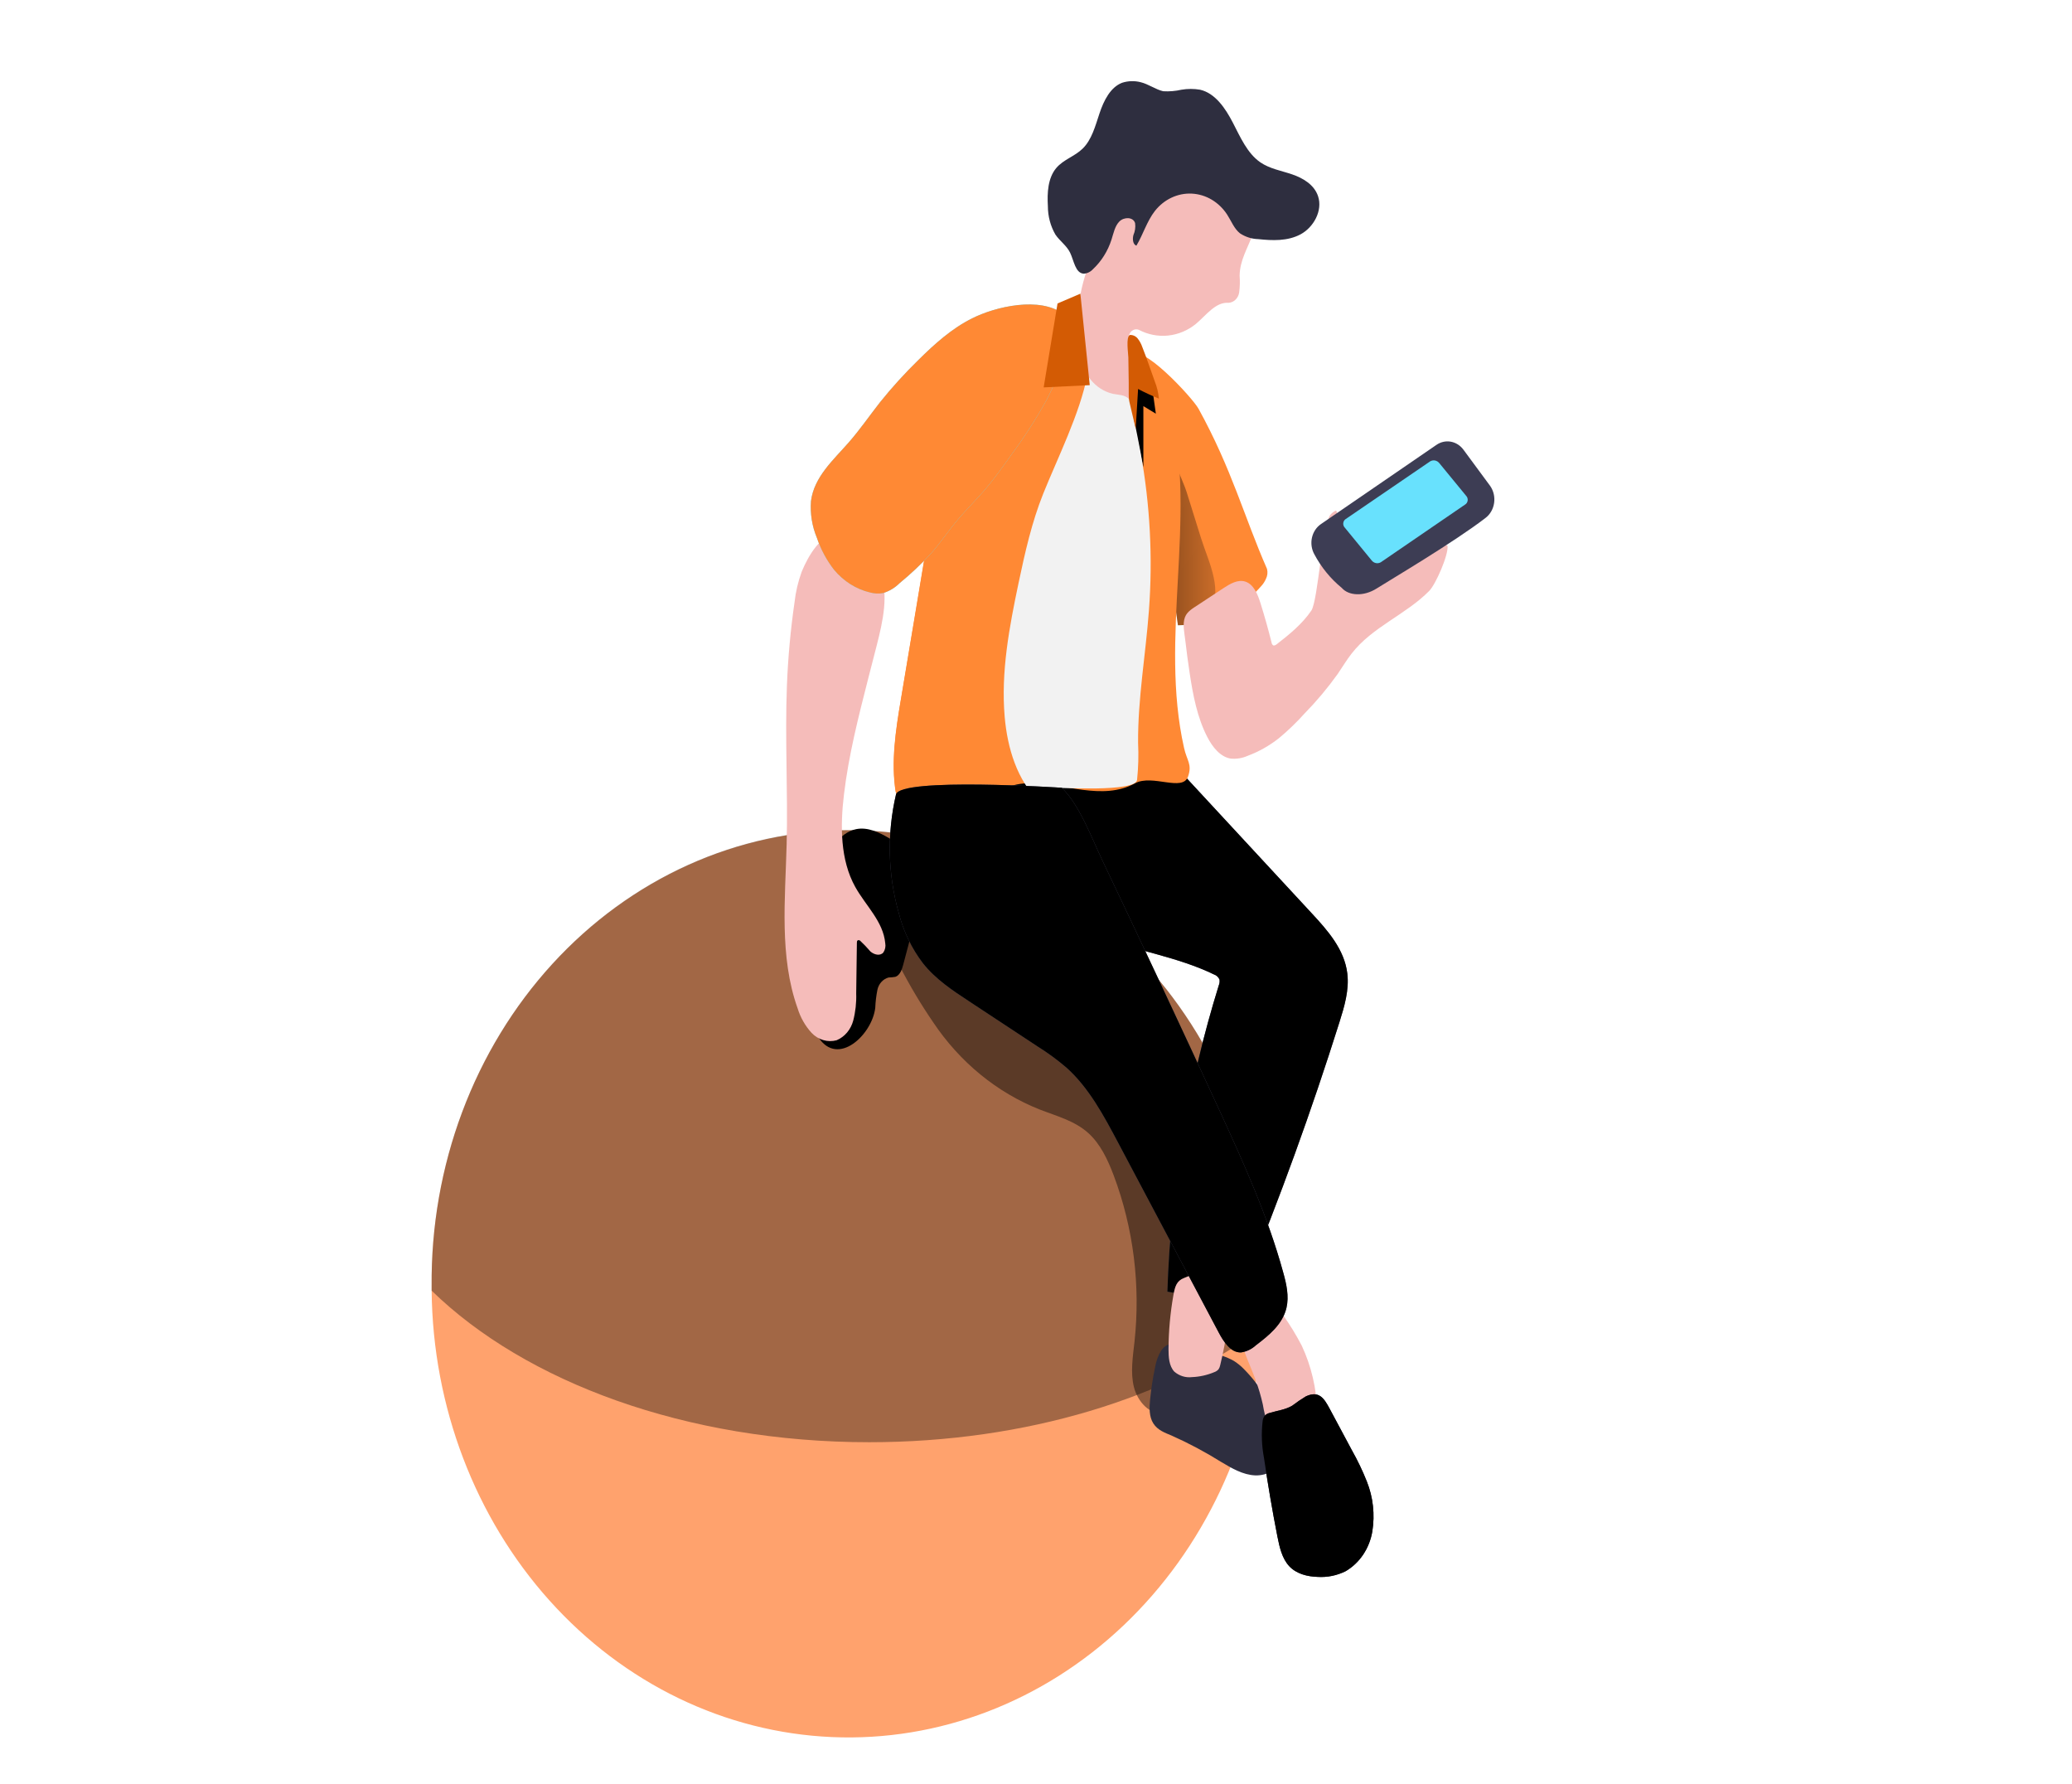<svg width="489" height="421" viewBox="0 0 489 421" fill="none" xmlns="http://www.w3.org/2000/svg">
<g clip-path="url(#clip0)">
<path d="M298.762 136.588C298.482 137.229 298.1 137.812 297.633 138.31C293.89 142.59 289.045 145.553 283.727 146.815C281.849 147.283 279.928 147.518 278.001 147.516C276.872 139.628 275.723 131.729 274.839 123.809C274.142 117.622 273.621 111.445 273.376 105.237C273.209 101.346 265.421 87.781 267.012 84.145C268.77 80.147 281.429 93.83 282.853 96.434C290.758 110.786 293.597 121.885 299.018 134.228C299.223 135.02 299.131 135.868 298.762 136.588Z" fill="#FF8934"/>
<path d="M285.004 145.369C284.624 145.903 284.197 146.394 283.727 146.836C281.849 147.304 279.928 147.54 278.001 147.538C276.872 139.649 275.723 131.751 274.839 123.83C275.173 117.608 275.779 111.41 276.656 105.237C276.283 107.82 279.219 113.454 280.015 115.985L283.462 127.009C285.259 132.76 289.099 139.756 285.004 145.369Z" fill="url(#paint0_linear)"/>
<path d="M280.771 158.86C281.557 164.048 282.558 169.299 284.925 173.892C286.143 176.252 287.96 178.57 290.425 178.984C291.795 179.125 293.177 178.902 294.451 178.336C297.091 177.353 299.58 175.948 301.836 174.168C303.992 172.379 306.024 170.421 307.915 168.311C310.729 165.436 313.333 162.329 315.703 159.019C316.793 157.425 317.785 155.745 318.973 154.225C323.883 147.899 331.74 145.061 337.308 139.416C338.811 137.906 341.855 130.996 341.629 128.784C339.587 127.509 335.393 132.644 333.135 133.388C330.876 134.132 328.764 135.344 326.496 136.035C323.779 136.855 320.913 136.895 318.178 136.152C317.255 135.897 316.155 120.131 315.232 120.492C314.767 120.703 314.351 121.023 314.014 121.428C312.109 123.554 311.068 141.701 309.486 144.061C307.316 147.251 304.311 149.674 301.335 151.992C301.07 152.194 300.736 152.407 300.442 152.247C300.345 152.169 300.263 152.07 300.202 151.957C300.142 151.844 300.103 151.718 300.088 151.588C299.312 148.473 298.438 145.38 297.486 142.328C296.818 140.202 295.875 137.863 293.901 137.226C292.143 136.662 290.317 137.736 288.745 138.767C286.722 140.107 284.68 141.425 282.666 142.775C281.547 143.519 280.192 144.242 279.661 145.613C279.013 147.261 279.563 149.536 279.75 151.227C280.044 153.789 280.388 156.33 280.771 158.86Z" fill="#F5BCBA"/>
<path d="M298.694 303.453C298.694 306.706 298.546 309.906 298.281 313.084C295.99 340.287 284.134 365.497 265.163 383.507C246.192 401.517 221.555 410.951 196.342 409.859C171.129 408.768 147.267 397.234 129.685 377.641C112.103 358.048 102.145 331.893 101.869 304.579C101.869 304.218 101.869 303.867 101.869 303.516C101.739 289.436 104.188 275.467 109.076 262.418C113.964 249.369 121.192 237.498 130.344 227.491C139.496 217.485 150.389 209.541 162.394 204.12C174.4 198.699 187.278 195.908 200.286 195.908C213.294 195.908 226.172 198.699 238.178 204.12C250.183 209.541 261.076 217.485 270.228 227.491C279.38 237.498 286.608 249.369 291.496 262.418C296.384 275.467 298.833 289.436 298.703 303.516L298.694 303.453Z" fill="#FFA26D"/>
<path d="M298.694 303.453C298.694 306.706 298.546 309.906 298.281 313.084C275.635 329.764 242.304 340.289 205.132 340.289C161.922 340.289 123.955 326.075 101.869 304.526C101.869 304.165 101.869 303.814 101.869 303.463C101.739 289.383 104.188 275.414 109.076 262.365C113.964 249.315 121.192 237.444 130.344 227.438C139.496 217.431 150.389 209.488 162.394 204.067C174.4 198.646 187.278 195.855 200.286 195.855C213.294 195.855 226.172 198.646 238.178 204.067C250.183 209.488 261.076 217.431 270.228 227.438C279.38 237.444 286.608 249.315 291.496 262.365C296.384 275.414 298.833 289.383 298.703 303.463L298.694 303.453Z" fill="url(#paint1_linear)"/>
<path d="M245.407 261.8C249.335 263.331 253.607 264.426 256.828 267.328C259.686 269.89 261.424 273.601 262.829 277.311C267.511 289.762 269.2 303.296 267.739 316.646C267.346 320.196 266.757 323.854 267.611 327.277C268.466 330.7 271.382 333.91 274.662 333.485C279.209 323.705 279.308 312.287 279.317 301.337C279.317 293.342 279.317 285.178 276.843 277.64C274.82 271.432 271.245 265.946 267.552 260.726C254.088 241.59 237.796 223.741 217.055 215.14C216.195 214.664 215.207 214.532 214.266 214.768C209.994 216.459 210.691 224.687 212.351 227.993C214.707 232.561 217.332 236.96 220.207 241.165C226.515 250.613 235.292 257.8 245.407 261.8Z" fill="url(#paint2_linear)"/>
<path d="M206.566 237.774C206.625 236.343 206.795 234.921 207.077 233.522C207.228 232.827 207.553 232.191 208.015 231.683C208.477 231.175 209.06 230.814 209.699 230.641C210.239 230.625 210.776 230.572 211.31 230.481C212.4 230.12 212.861 228.748 213.176 227.568L216.662 214.386C217.33 211.834 218.007 209.155 217.497 206.572C216.691 202.532 213.264 199.8 209.925 197.823C207.499 196.377 204.769 195.09 202.068 195.633C197.885 196.472 195.459 201.15 193.898 205.434C192.08 210.025 190.963 214.904 190.588 219.882C190.313 225.633 189.861 239.719 193.151 244.748C197.708 251.807 205.84 244.153 206.566 237.774Z" fill="url(#paint3_linear)"/>
<path d="M259.539 221.136C268.446 224.4 277.943 225.772 286.526 229.928C286.802 230.019 287.059 230.17 287.278 230.374C287.498 230.577 287.677 230.827 287.803 231.108C287.878 231.569 287.823 232.043 287.645 232.469C280.397 255.805 276.308 280.155 275.507 304.76C280.643 305.761 285.891 305.886 291.063 305.132C291.644 305.093 292.207 304.9 292.703 304.569C293.18 304.117 293.539 303.538 293.744 302.889C302.052 282.697 309.509 262.126 316.115 241.176C317.284 237.466 318.443 233.585 317.971 229.694C317.294 224.028 313.356 219.563 309.614 215.534L280.457 184.045C279.715 183.14 278.805 182.415 277.785 181.918C276.613 181.541 275.373 181.475 274.171 181.727C262.672 183.269 246.968 183.747 225.834 182.79C223.094 182.663 236.637 199.555 237.766 202.798C238.67 205.371 241.528 208.687 243.276 210.686C247.656 215.661 253.568 218.946 259.539 221.136Z" fill="#525263"/>
<path d="M259.539 221.136C268.446 224.4 277.943 225.772 286.526 229.928C286.802 230.019 287.059 230.17 287.278 230.374C287.498 230.577 287.677 230.827 287.803 231.108C287.878 231.569 287.823 232.043 287.645 232.469C280.397 255.805 276.308 280.155 275.507 304.76C280.643 305.761 285.891 305.886 291.063 305.132C291.644 305.093 292.207 304.9 292.703 304.569C293.18 304.117 293.539 303.538 293.744 302.889C302.052 282.697 309.509 262.126 316.115 241.176C317.284 237.466 318.443 233.585 317.971 229.694C317.294 224.028 313.356 219.563 309.614 215.534L280.457 184.045C279.715 183.14 278.805 182.415 277.785 181.918C276.613 181.541 275.373 181.475 274.171 181.727C262.672 183.269 246.968 183.747 225.834 182.79C223.094 182.663 236.637 199.555 237.766 202.798C238.67 205.371 241.528 208.687 243.276 210.686C247.656 215.661 253.568 218.946 259.539 221.136Z" fill="url(#paint4_linear)"/>
<path d="M274.014 318.719C273.299 319.924 272.815 321.272 272.59 322.684C272.067 325.155 271.68 327.658 271.431 330.179C271.235 332.135 271.166 334.261 272.197 335.867C273.229 337.472 274.928 338.057 276.519 338.726C280.524 340.51 284.415 342.581 288.166 344.924C290.7 346.434 293.341 347.997 296.229 348.114C299.116 348.23 302.308 346.519 302.965 343.478C303.193 342.015 303.079 340.512 302.632 339.109C301.055 333.009 297.964 327.494 293.695 323.162C292.947 322.372 292.112 321.683 291.21 321.111C290.345 320.627 289.441 320.228 288.51 319.92C285.887 318.881 283.199 318.046 280.466 317.422C278.08 317.007 275.664 316.242 274.014 318.719Z" fill="#2E2E3F"/>
<path d="M274.014 318.719C273.299 319.924 272.815 321.272 272.59 322.684C272.067 325.155 271.68 327.658 271.431 330.179C271.235 332.135 271.166 334.261 272.197 335.867C273.229 337.472 274.928 338.057 276.519 338.726C280.524 340.51 284.415 342.581 288.166 344.924C290.7 346.434 293.341 347.997 296.229 348.114C299.116 348.23 302.308 346.519 302.965 343.478C303.193 342.015 303.079 340.512 302.632 339.109C301.055 333.009 297.964 327.494 293.695 323.162C292.947 322.372 292.112 321.683 291.21 321.111C290.345 320.627 289.441 320.228 288.51 319.92C285.887 318.881 283.199 318.046 280.466 317.422C278.08 317.007 275.664 316.242 274.014 318.719Z" fill="url(#paint5_linear)"/>
<path d="M276.931 305.558C276.187 309.763 275.799 314.033 275.772 318.315C275.772 320.196 275.89 322.28 277.137 323.63C278.318 324.646 279.823 325.113 281.321 324.927C283.127 324.855 284.91 324.456 286.595 323.747C286.968 323.621 287.306 323.394 287.577 323.088C287.776 322.786 287.913 322.442 287.979 322.078C289.478 315.992 290.273 309.729 290.346 303.431C290.442 302.444 290.253 301.449 289.806 300.582C288.873 299.168 286.938 299.232 285.367 299.572C283.355 300.038 281.384 300.689 279.475 301.518C277.668 302.198 277.294 303.538 276.931 305.558Z" fill="#F5BCBA"/>
<path d="M296.297 325.544C297.007 327.433 297.585 329.377 298.026 331.359C298.33 332.901 298.507 334.548 299.42 335.782C300.579 337.323 302.592 337.716 304.429 337.748C305.942 337.841 307.456 337.565 308.858 336.94C309.587 336.631 310.197 336.061 310.586 335.324C310.859 334.598 310.954 333.806 310.861 333.028C310.718 327.627 309.474 322.327 307.218 317.507C305.924 315.016 304.467 312.628 302.857 310.363C302.349 309.344 301.493 308.581 300.471 308.237C299.946 308.216 299.423 308.31 298.932 308.513C298.441 308.716 297.993 309.023 297.613 309.417C295.993 310.735 292.428 312.935 292.801 315.434C293.273 318.761 295.197 322.386 296.297 325.544Z" fill="#F5BCBA"/>
<path d="M308.2 329.467C307.089 330.14 306.01 330.874 304.969 331.667C303.349 332.635 301.443 332.826 299.666 333.379C299.197 333.476 298.765 333.725 298.428 334.091C298.183 334.449 298.031 334.871 297.986 335.314C297.653 338.216 297.762 341.157 298.311 344.021C299.214 350.215 300.268 356.385 301.473 362.529C301.974 365.06 302.573 367.728 304.272 369.546C305.971 371.364 308.553 371.991 310.969 372.065C313.23 372.206 315.488 371.75 317.549 370.736C319.189 369.786 320.609 368.448 321.704 366.821C322.799 365.193 323.541 363.319 323.874 361.339C324.513 357.356 324.063 353.258 322.577 349.549C321.569 347.012 320.394 344.558 319.061 342.203C317.294 338.914 315.533 335.626 313.778 332.337C312.442 329.828 311.225 328.074 308.2 329.467Z" fill="#2E2E3F"/>
<path d="M308.2 329.467C307.089 330.14 306.01 330.874 304.969 331.667C303.349 332.635 301.443 332.826 299.666 333.379C299.197 333.476 298.765 333.725 298.428 334.091C298.183 334.449 298.031 334.871 297.986 335.314C297.653 338.216 297.762 341.157 298.311 344.021C299.214 350.215 300.268 356.385 301.473 362.529C301.974 365.06 302.573 367.728 304.272 369.546C305.971 371.364 308.553 371.991 310.969 372.065C313.23 372.206 315.488 371.75 317.549 370.736C319.189 369.786 320.609 368.448 321.704 366.821C322.799 365.193 323.541 363.319 323.874 361.339C324.513 357.356 324.063 353.258 322.577 349.549C321.569 347.012 320.394 344.558 319.061 342.203C317.294 338.914 315.533 335.626 313.778 332.337C312.442 329.828 311.225 328.074 308.2 329.467Z" fill="url(#paint6_linear)"/>
<path d="M189.213 134.876C188.354 137.217 187.78 139.668 187.504 142.169C186.57 148.644 185.974 155.171 185.717 161.719C185.226 174.222 185.972 186.745 185.648 199.247C185.314 212.249 183.9 225.729 188.221 237.859C188.894 240.06 190.031 242.062 191.541 243.706C192.305 244.515 193.247 245.1 194.278 245.405C195.309 245.71 196.395 245.725 197.433 245.45C198.372 245.058 199.216 244.437 199.897 243.635C200.578 242.833 201.079 241.871 201.361 240.825C201.903 238.73 202.141 236.557 202.068 234.383L202.226 222.497C202.226 222.253 202.226 221.966 202.451 221.859C202.546 221.824 202.648 221.816 202.746 221.836C202.844 221.857 202.936 221.905 203.011 221.976C203.856 222.767 204.659 223.608 205.417 224.496C206.291 225.261 207.686 225.633 208.462 224.751C208.676 224.441 208.829 224.087 208.908 223.709C208.988 223.332 208.993 222.941 208.923 222.561C208.452 217.415 204.308 213.705 201.843 209.272C198.287 202.893 198.287 194.856 199.181 187.436C200.291 178.144 202.609 169.076 204.916 160.04L206.881 152.396C208.363 146.591 209.827 140.255 207.666 134.695C206.799 132.56 205.478 130.676 203.81 129.198C202.143 127.72 200.177 126.69 198.071 126.19C193.966 125.372 190.696 131.262 189.213 134.876Z" fill="#F5BCBA"/>
<path d="M280.388 183.215C279.121 186.904 271.972 182.599 267.886 184.81C260.089 189.062 251.191 184.693 242.5 184.81C233.249 184.991 226.866 194.856 217.683 196.111C217.016 196.26 216.328 196.26 215.66 196.111C214.393 195.707 213.647 194.335 213.107 193.049C212.314 191.065 211.747 188.984 211.418 186.851C210.278 179.792 211.418 172.223 212.635 165.047C213.657 158.966 214.675 152.882 215.69 146.793C216.868 139.706 218.056 132.576 219.255 125.404C219.953 120.672 220.937 115.995 222.201 111.403C222.436 110.605 222.682 109.829 222.947 109.064C225.231 102.829 227.987 96.809 231.187 91.066C233.151 87.377 235.115 83.624 238.149 80.828C241.538 77.734 245.908 76.193 250.298 75.448C254.245 74.643 258.316 74.898 262.151 76.193C264.341 77.022 265.166 79.531 266.904 81.072C269.108 82.84 271.074 84.929 272.747 87.281C274.447 90.12 275.661 93.268 276.332 96.572C282.489 122.491 273.582 150.451 279.435 176.443C280.103 179.495 281.399 180.303 280.388 183.215Z" fill="#FF8934"/>
<path d="M272.021 92.171L272.787 97.604L269.841 95.828V110.223L266.482 94.234L269.733 89.109L272.021 92.171Z" fill="url(#paint7_linear)"/>
<path d="M247.076 91.82L248.932 92.883L251.879 95.658L244.022 118.472C244.022 118.472 255.434 99.464 255.807 89.769C256.038 83.805 255.351 77.841 253.774 72.121L247.076 91.82Z" fill="url(#paint8_linear)"/>
<path d="M221.916 157.212C221.292 162.435 221.292 167.723 221.916 172.946C222.319 176.231 222.967 179.505 222.76 182.801C222.77 183.445 222.58 184.074 222.22 184.587C221.759 184.993 221.193 185.234 220.6 185.278C217.529 185.802 214.455 186.337 211.378 186.883C210.239 179.824 211.378 172.255 212.596 165.079C213.617 158.998 214.636 152.913 215.65 146.825C216.829 139.738 218.017 132.608 219.215 125.436C219.914 120.704 220.898 116.027 222.161 111.435C222.397 110.637 222.643 109.861 222.908 109.096C225.952 107.267 230.185 105.906 232.07 108.862C234.035 112.051 231.452 119.493 230.686 122.682C227.897 134.238 223.32 145.284 221.916 157.212Z" fill="url(#paint9_linear)"/>
<path d="M292.556 65.041C292.658 66.363 292.621 67.693 292.448 69.006C292.348 69.661 292.046 70.26 291.591 70.704C291.136 71.148 290.555 71.412 289.943 71.451C286.879 71.207 284.67 74.385 282.234 76.427C280.323 77.977 278.055 78.927 275.678 79.172C273.301 79.418 270.908 78.95 268.76 77.819C268.334 77.653 267.864 77.671 267.449 77.869C267.035 78.067 266.706 78.43 266.531 78.882C266.225 79.82 266.157 80.83 266.335 81.806L267.464 93.436C267.68 95.679 267.7 98.422 265.942 99.634C264.184 100.846 262.102 99.794 260.648 98.422C258.364 96.044 256.712 93.044 255.866 89.737C253.945 83.036 253.67 75.91 255.066 69.06C256.463 62.209 259.483 55.871 263.83 50.667C265.462 48.693 267.375 47.013 269.497 45.692C271.718 44.444 274.102 43.573 276.568 43.109C278.774 42.545 281.055 42.408 283.305 42.705C286.326 43.3 289.074 44.982 291.102 47.478C292.595 49.243 294.048 54.505 295.62 55.367C294.451 58.577 292.605 61.416 292.556 65.041Z" fill="#F5BCBA"/>
<path d="M269.183 19.391C267.743 19.026 266.24 19.074 264.822 19.529C262.053 20.592 260.501 23.729 259.499 26.716C258.498 29.703 257.673 32.967 255.493 35.082C253.617 36.911 250.956 37.645 249.266 39.664C247.302 42.014 247.116 45.49 247.302 48.648C247.302 51.017 247.918 53.337 249.08 55.345C250.121 56.876 251.722 57.939 252.537 59.598C253.46 61.501 253.774 64.445 255.758 64.573C256.585 64.528 257.366 64.148 257.948 63.51C259.953 61.634 261.464 59.217 262.328 56.504C262.809 54.994 263.123 53.315 264.184 52.252C265.245 51.188 267.405 51.125 267.886 52.634C268.021 53.595 267.884 54.577 267.493 55.452C267.238 56.387 267.346 57.652 268.191 57.971C269.782 55.313 270.675 52.188 272.561 49.775C273.631 48.417 274.974 47.343 276.486 46.634C277.999 45.925 279.641 45.6 281.287 45.685C282.934 45.769 284.541 46.26 285.985 47.12C287.429 47.98 288.672 49.186 289.619 50.646C290.601 52.166 291.269 53.974 292.644 55.058C293.939 55.912 295.419 56.382 296.936 56.419C300.314 56.78 303.889 56.919 306.933 55.292C309.977 53.666 312.226 49.721 311.058 46.266C310.135 43.555 307.503 42.014 304.949 41.142C302.396 40.27 299.666 39.834 297.417 38.282C294.363 36.156 292.732 32.371 290.955 28.938C289.177 25.504 286.771 21.974 283.216 21.166C281.765 20.922 280.288 20.922 278.836 21.166C277.42 21.492 275.971 21.613 274.525 21.528C272.757 21.134 271.049 19.837 269.183 19.391Z" fill="#2E2E3F"/>
<path d="M269.183 106.746C271.425 119.045 272.086 131.62 271.147 144.114C270.371 154.512 268.525 164.834 268.593 175.263C268.738 178.196 268.656 181.137 268.348 184.055C267.916 186.947 250.003 185.841 247.391 185.809C242.991 185.746 248.569 192.188 245.26 189.084C240.064 184.183 237.747 176.539 237.108 169.119C236.195 158.541 238.199 147.952 240.379 137.587C241.891 130.411 243.502 123.214 246.212 116.463C249.571 108.118 254.884 97.497 256.593 88.578C256.838 87.27 252.664 82.518 254.461 82.582C255.63 82.582 255.08 84.549 255.286 85.527C255.655 87.016 256.36 88.382 257.339 89.503C258.709 91.234 260.564 92.433 262.622 92.915C263.948 93.181 265.461 93.117 266.423 94.138C267.592 95.371 267.405 97.774 267.739 99.453C268.22 101.856 268.731 104.291 269.183 106.746Z" fill="#F2F2F2"/>
<path d="M229.419 75.119C224.666 77.479 220.58 81.136 216.721 84.963C213.526 88.08 210.509 91.403 207.686 94.914C205.191 98.103 202.913 101.41 200.281 104.418C196.647 108.554 192.11 112.551 191.393 118.239C191.174 121.204 191.654 124.182 192.788 126.892C193.723 129.659 195.102 132.226 196.864 134.472C199.098 137.148 202.046 139.006 205.299 139.788C206.319 140.075 207.383 140.126 208.422 139.936C209.886 139.486 211.231 138.67 212.351 137.555C214.911 135.458 217.335 133.174 219.608 130.719C221.926 128.115 223.89 125.149 226.149 122.48C228.113 120.184 230.205 118.111 232.169 115.857C234.516 113.157 236.608 110.212 238.699 107.267C241.659 103.273 244.372 99.072 246.821 94.691C248.866 90.825 250.491 86.715 251.663 82.444C252.419 79.659 253.627 76.129 251.014 74.12C245.466 69.888 234.948 72.323 229.419 75.119Z" fill="#68E1FD"/>
<path d="M229.419 75.119C224.666 77.479 220.58 81.136 216.721 84.963C213.526 88.08 210.509 91.403 207.686 94.914C205.191 98.103 202.913 101.41 200.281 104.418C196.647 108.554 192.11 112.551 191.393 118.239C191.174 121.204 191.654 124.182 192.788 126.892C193.723 129.659 195.102 132.226 196.864 134.472C199.098 137.148 202.046 139.006 205.299 139.788C206.319 140.075 207.383 140.126 208.422 139.936C209.886 139.486 211.231 138.67 212.351 137.555C214.911 135.458 217.335 133.174 219.608 130.719C221.926 128.115 223.89 125.149 226.149 122.48C228.113 120.184 230.205 118.111 232.169 115.857C234.516 113.157 236.608 110.212 238.699 107.267C241.659 103.273 244.372 99.072 246.821 94.691C248.866 90.825 250.491 86.715 251.663 82.444C252.419 79.659 253.627 76.129 251.014 74.12C245.466 69.888 234.948 72.323 229.419 75.119Z" fill="#FF8934"/>
<path d="M311.745 123.66C310.683 124.386 309.924 125.532 309.629 126.854C309.334 128.175 309.526 129.569 310.164 130.741C311.813 133.845 314.024 136.557 316.665 138.714C318.237 140.542 321.772 140.84 324.915 138.841C328.057 136.843 343.053 128.008 350.546 122.236C351.096 121.827 351.563 121.301 351.919 120.69C352.275 120.079 352.512 119.396 352.615 118.683C352.719 117.97 352.688 117.241 352.523 116.541C352.358 115.841 352.063 115.186 351.656 114.613L345.381 106.108C344.637 105.102 343.576 104.428 342.402 104.216C341.227 104.004 340.022 104.269 339.017 104.96L311.745 123.66Z" fill="#3D3D54"/>
<path d="M212.076 215.289C213.184 219.693 215.149 223.789 217.84 227.302C220.787 231.023 224.793 233.681 228.643 236.211L244.857 246.895C247.235 248.376 249.509 250.042 251.663 251.881C256.976 256.623 260.501 263.235 263.929 269.699L287.577 314.318C288.775 316.603 290.454 319.187 292.88 319.102C294.186 318.918 295.414 318.327 296.415 317.401C299.45 315.094 302.71 312.468 303.614 308.566C304.242 305.845 303.614 302.985 302.857 300.285C299.224 286.985 293.528 274.462 287.812 262.013C278.731 242.31 269.516 222.646 260.167 203.021C257.683 197.812 254.668 189.7 250.563 185.873C250.563 185.873 212.419 183.364 211.457 187.457C209.313 196.622 209.527 206.247 212.076 215.289Z" fill="#525263"/>
<path d="M212.076 215.289C213.184 219.693 215.149 223.789 217.84 227.302C220.787 231.023 224.793 233.681 228.643 236.211L244.857 246.895C247.235 248.376 249.509 250.042 251.663 251.881C256.976 256.623 260.501 263.235 263.929 269.699L287.577 314.318C288.775 316.603 290.454 319.187 292.88 319.102C294.186 318.918 295.414 318.327 296.415 317.401C299.45 315.094 302.71 312.468 303.614 308.566C304.242 305.845 303.614 302.985 302.857 300.285C299.224 286.985 293.528 274.462 287.812 262.013C278.731 242.31 269.516 222.646 260.167 203.021C257.683 197.812 254.668 189.7 250.563 185.873C250.563 185.873 212.419 183.364 211.457 187.457C209.313 196.622 209.527 206.247 212.076 215.289Z" fill="url(#paint10_linear)"/>
<path d="M254.972 69.293L249.581 71.6L246.31 91.406L257.182 90.874L254.972 69.293Z" fill="#D35B04"/>
<path d="M266.384 90.396C266.384 91.289 266.384 92.182 266.384 93.075C266.383 93.462 266.403 93.849 266.443 94.234C266.501 94.624 266.58 95.011 266.678 95.392L268.034 101.176L268.593 91.778C270.194 92.618 271.834 93.383 273.504 94.053C273.378 92.644 273.046 91.267 272.522 89.971C271.54 87.249 270.636 84.517 269.575 81.848C269.328 81.136 268.969 80.474 268.515 79.892C268.286 79.604 267.998 79.377 267.674 79.229C267.35 79.082 266.999 79.017 266.649 79.042C265.667 79.488 266.285 83.475 266.295 84.357L266.384 90.396Z" fill="#D35B04"/>
<path d="M345.833 119.004L325.877 132.665C325.527 132.869 325.124 132.938 324.733 132.861C324.342 132.784 323.987 132.565 323.726 132.24L317.382 124.5C317.252 124.368 317.151 124.206 317.087 124.026C317.022 123.846 316.997 123.652 317.012 123.46C317.027 123.267 317.083 123.081 317.174 122.915C317.265 122.749 317.39 122.608 317.539 122.502L337.534 108.851C337.884 108.647 338.287 108.578 338.678 108.655C339.069 108.732 339.424 108.952 339.685 109.277L346.029 117.005C346.157 117.14 346.256 117.305 346.317 117.487C346.378 117.669 346.4 117.864 346.381 118.056C346.362 118.249 346.303 118.434 346.208 118.599C346.113 118.763 345.984 118.901 345.833 119.004Z" fill="#68E1FD"/>
</g>
<defs>
<linearGradient id="paint0_linear" x1="257.044" y1="126.722" x2="297.349" y2="126.15" gradientUnits="userSpaceOnUse">
<stop offset="0.01"/>
<stop offset="0.13" stop-opacity="0.69"/>
<stop offset="1" stop-opacity="0"/>
</linearGradient>
<linearGradient id="paint1_linear" x1="75560.2" y1="12417.9" x2="33093.4" y2="72870.8" gradientUnits="userSpaceOnUse">
<stop offset="0.01"/>
<stop offset="0.13" stop-opacity="0.58"/>
<stop offset="1" stop-opacity="0"/>
</linearGradient>
<linearGradient id="paint2_linear" x1="20680.2" y1="24793.2" x2="11271.5" y2="30437" gradientUnits="userSpaceOnUse">
<stop offset="0.01"/>
<stop offset="0.13" stop-opacity="0.69"/>
<stop offset="1" stop-opacity="0"/>
</linearGradient>
<linearGradient id="paint3_linear" x1="4807.11" y1="10247.7" x2="8960.22" y2="11610.6" gradientUnits="userSpaceOnUse">
<stop offset="0.01"/>
<stop offset="0.13" stop-opacity="0.69"/>
<stop offset="1" stop-opacity="0"/>
</linearGradient>
<linearGradient id="paint4_linear" x1="21225.7" y1="29261.7" x2="29958.8" y2="29261.7" gradientUnits="userSpaceOnUse">
<stop offset="0.01"/>
<stop offset="0.13" stop-opacity="0.69"/>
<stop offset="1" stop-opacity="0"/>
</linearGradient>
<linearGradient id="paint5_linear" x1="10169.9" y1="10401.7" x2="9347.63" y2="10186.4" gradientUnits="userSpaceOnUse">
<stop offset="0.01"/>
<stop offset="0.13" stop-opacity="0.69"/>
<stop offset="1" stop-opacity="0"/>
</linearGradient>
<linearGradient id="paint6_linear" x1="8215.94" y1="14775.3" x2="8924.99" y2="14775.3" gradientUnits="userSpaceOnUse">
<stop offset="0.01"/>
<stop offset="0.13" stop-opacity="0.69"/>
<stop offset="1" stop-opacity="0"/>
</linearGradient>
<linearGradient id="paint7_linear" x1="1528.64" y1="1800.34" x2="1807.29" y2="1869.56" gradientUnits="userSpaceOnUse">
<stop offset="0.01"/>
<stop offset="0.13" stop-opacity="0.69"/>
<stop offset="1" stop-opacity="0"/>
</linearGradient>
<linearGradient id="paint8_linear" x1="3495.53" y1="4029.6" x2="2801.31" y2="4099.77" gradientUnits="userSpaceOnUse">
<stop offset="0.01"/>
<stop offset="0.13" stop-opacity="0.69"/>
<stop offset="1" stop-opacity="0"/>
</linearGradient>
<linearGradient id="paint9_linear" x1="4334.72" y1="11651.2" x2="5725.89" y2="11638" gradientUnits="userSpaceOnUse">
<stop offset="0.01" stop-color="#FF8934"/>
<stop offset="0.13" stop-opacity="0.69"/>
<stop offset="1" stop-opacity="0"/>
</linearGradient>
<linearGradient id="paint10_linear" x1="22881.5" y1="33515.5" x2="30121.4" y2="31382.4" gradientUnits="userSpaceOnUse">
<stop offset="0.01"/>
<stop offset="0.13" stop-opacity="0.69"/>
<stop offset="1" stop-opacity="0"/>
</linearGradient>
<clipPath id="clip0">
<rect width="516" height="421" fill="white" transform="translate(-27)"/>
</clipPath>
</defs>
</svg>
